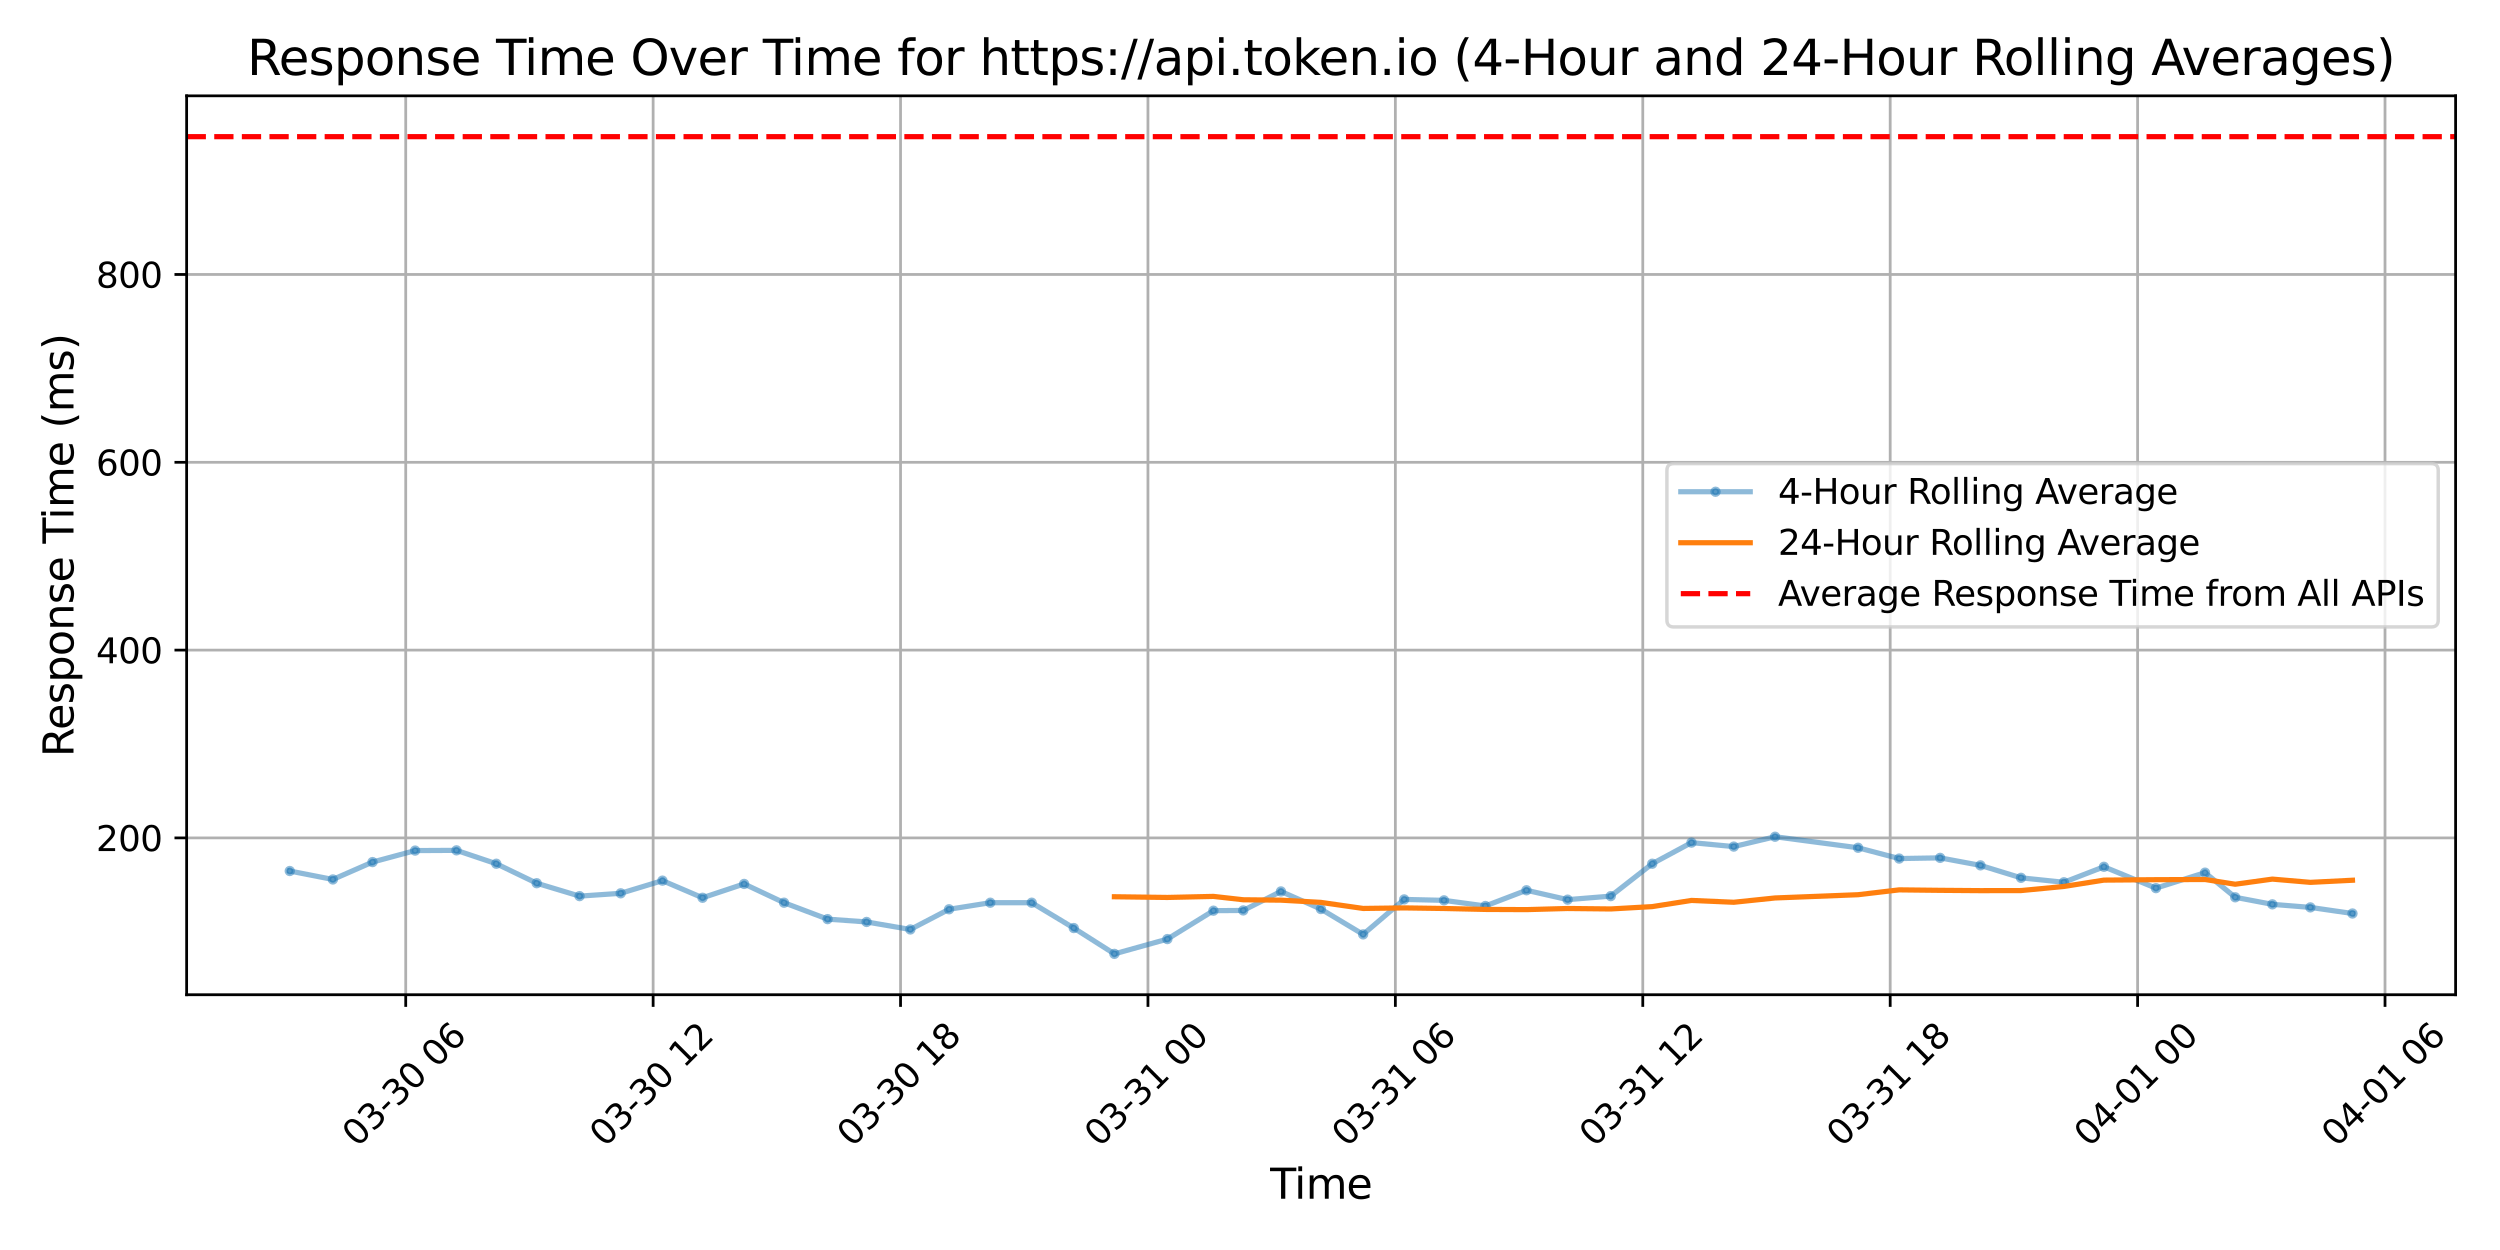 <?xml version="1.0" encoding="utf-8" standalone="no"?>
<!DOCTYPE svg PUBLIC "-//W3C//DTD SVG 1.1//EN"
  "http://www.w3.org/Graphics/SVG/1.1/DTD/svg11.dtd">
<svg xmlns:xlink="http://www.w3.org/1999/xlink" width="720pt" height="360pt" viewBox="0 0 720 360" xmlns="http://www.w3.org/2000/svg" version="1.1">
 <defs>
  <style type="text/css">*{stroke-linejoin: round; stroke-linecap: butt}</style>
 </defs>
 <g id="figure_1">
  <g id="patch_1">
   <path d="M 0 360 
L 720 360 
L 720 0 
L 0 0 
z
" style="fill: #ffffff"/>
  </g>
  <g id="axes_1">
   <g id="patch_2">
    <path d="M 53.75 286.483 
L 707.213 286.483 
L 707.213 27.6 
L 53.75 27.6 
z
" style="fill: #ffffff"/>
   </g>
   <g id="matplotlib.axis_1">
    <g id="xtick_1">
     <g id="line2d_1">
      <path d="M 116.847 286.483 
L 116.847 27.6 
" clip-path="url(#p7d3fec164c)" style="fill: none; stroke: #b0b0b0; stroke-width: 0.8; stroke-linecap: square"/>
     </g>
     <g id="line2d_2">
      <defs>
       <path id="m529eb845c0" d="M 0 0 
L 0 3.5 
" style="stroke: #000000; stroke-width: 0.8"/>
      </defs>
      <g>
       <use xlink:href="#m529eb845c0" x="116.847" y="286.483" style="stroke: #000000; stroke-width: 0.8"/>
      </g>
     </g>
     <g id="text_1">
      <!-- 03-30 06 -->
      <g transform="translate(102.902 330.649) rotate(-45) scale(0.1 -0.1)">
       <defs>
        <path id="DejaVuSans-30" d="M 2034 4250 
Q 1547 4250 1301 3770 
Q 1056 3291 1056 2328 
Q 1056 1369 1301 889 
Q 1547 409 2034 409 
Q 2525 409 2770 889 
Q 3016 1369 3016 2328 
Q 3016 3291 2770 3770 
Q 2525 4250 2034 4250 
z
M 2034 4750 
Q 2819 4750 3233 4129 
Q 3647 3509 3647 2328 
Q 3647 1150 3233 529 
Q 2819 -91 2034 -91 
Q 1250 -91 836 529 
Q 422 1150 422 2328 
Q 422 3509 836 4129 
Q 1250 4750 2034 4750 
z
" transform="scale(0.016)"/>
        <path id="DejaVuSans-33" d="M 2597 2516 
Q 3050 2419 3304 2112 
Q 3559 1806 3559 1356 
Q 3559 666 3084 287 
Q 2609 -91 1734 -91 
Q 1441 -91 1130 -33 
Q 819 25 488 141 
L 488 750 
Q 750 597 1062 519 
Q 1375 441 1716 441 
Q 2309 441 2620 675 
Q 2931 909 2931 1356 
Q 2931 1769 2642 2001 
Q 2353 2234 1838 2234 
L 1294 2234 
L 1294 2753 
L 1863 2753 
Q 2328 2753 2575 2939 
Q 2822 3125 2822 3475 
Q 2822 3834 2567 4026 
Q 2313 4219 1838 4219 
Q 1578 4219 1281 4162 
Q 984 4106 628 3988 
L 628 4550 
Q 988 4650 1302 4700 
Q 1616 4750 1894 4750 
Q 2613 4750 3031 4423 
Q 3450 4097 3450 3541 
Q 3450 3153 3228 2886 
Q 3006 2619 2597 2516 
z
" transform="scale(0.016)"/>
        <path id="DejaVuSans-2d" d="M 313 2009 
L 1997 2009 
L 1997 1497 
L 313 1497 
L 313 2009 
z
" transform="scale(0.016)"/>
        <path id="DejaVuSans-20" transform="scale(0.016)"/>
        <path id="DejaVuSans-36" d="M 2113 2584 
Q 1688 2584 1439 2293 
Q 1191 2003 1191 1497 
Q 1191 994 1439 701 
Q 1688 409 2113 409 
Q 2538 409 2786 701 
Q 3034 994 3034 1497 
Q 3034 2003 2786 2293 
Q 2538 2584 2113 2584 
z
M 3366 4563 
L 3366 3988 
Q 3128 4100 2886 4159 
Q 2644 4219 2406 4219 
Q 1781 4219 1451 3797 
Q 1122 3375 1075 2522 
Q 1259 2794 1537 2939 
Q 1816 3084 2150 3084 
Q 2853 3084 3261 2657 
Q 3669 2231 3669 1497 
Q 3669 778 3244 343 
Q 2819 -91 2113 -91 
Q 1303 -91 875 529 
Q 447 1150 447 2328 
Q 447 3434 972 4092 
Q 1497 4750 2381 4750 
Q 2619 4750 2861 4703 
Q 3103 4656 3366 4563 
z
" transform="scale(0.016)"/>
       </defs>
       <use xlink:href="#DejaVuSans-30"/>
       <use xlink:href="#DejaVuSans-33" x="63.623"/>
       <use xlink:href="#DejaVuSans-2d" x="127.246"/>
       <use xlink:href="#DejaVuSans-33" x="163.33"/>
       <use xlink:href="#DejaVuSans-30" x="226.953"/>
       <use xlink:href="#DejaVuSans-20" x="290.576"/>
       <use xlink:href="#DejaVuSans-30" x="322.363"/>
       <use xlink:href="#DejaVuSans-36" x="385.986"/>
      </g>
     </g>
    </g>
    <g id="xtick_2">
     <g id="line2d_3">
      <path d="M 188.102 286.483 
L 188.102 27.6 
" clip-path="url(#p7d3fec164c)" style="fill: none; stroke: #b0b0b0; stroke-width: 0.8; stroke-linecap: square"/>
     </g>
     <g id="line2d_4">
      <g>
       <use xlink:href="#m529eb845c0" x="188.102" y="286.483" style="stroke: #000000; stroke-width: 0.8"/>
      </g>
     </g>
     <g id="text_2">
      <!-- 03-30 12 -->
      <g transform="translate(174.157 330.649) rotate(-45) scale(0.1 -0.1)">
       <defs>
        <path id="DejaVuSans-31" d="M 794 531 
L 1825 531 
L 1825 4091 
L 703 3866 
L 703 4441 
L 1819 4666 
L 2450 4666 
L 2450 531 
L 3481 531 
L 3481 0 
L 794 0 
L 794 531 
z
" transform="scale(0.016)"/>
        <path id="DejaVuSans-32" d="M 1228 531 
L 3431 531 
L 3431 0 
L 469 0 
L 469 531 
Q 828 903 1448 1529 
Q 2069 2156 2228 2338 
Q 2531 2678 2651 2914 
Q 2772 3150 2772 3378 
Q 2772 3750 2511 3984 
Q 2250 4219 1831 4219 
Q 1534 4219 1204 4116 
Q 875 4013 500 3803 
L 500 4441 
Q 881 4594 1212 4672 
Q 1544 4750 1819 4750 
Q 2544 4750 2975 4387 
Q 3406 4025 3406 3419 
Q 3406 3131 3298 2873 
Q 3191 2616 2906 2266 
Q 2828 2175 2409 1742 
Q 1991 1309 1228 531 
z
" transform="scale(0.016)"/>
       </defs>
       <use xlink:href="#DejaVuSans-30"/>
       <use xlink:href="#DejaVuSans-33" x="63.623"/>
       <use xlink:href="#DejaVuSans-2d" x="127.246"/>
       <use xlink:href="#DejaVuSans-33" x="163.33"/>
       <use xlink:href="#DejaVuSans-30" x="226.953"/>
       <use xlink:href="#DejaVuSans-20" x="290.576"/>
       <use xlink:href="#DejaVuSans-31" x="322.363"/>
       <use xlink:href="#DejaVuSans-32" x="385.986"/>
      </g>
     </g>
    </g>
    <g id="xtick_3">
     <g id="line2d_5">
      <path d="M 259.356 286.483 
L 259.356 27.6 
" clip-path="url(#p7d3fec164c)" style="fill: none; stroke: #b0b0b0; stroke-width: 0.8; stroke-linecap: square"/>
     </g>
     <g id="line2d_6">
      <g>
       <use xlink:href="#m529eb845c0" x="259.356" y="286.483" style="stroke: #000000; stroke-width: 0.8"/>
      </g>
     </g>
     <g id="text_3">
      <!-- 03-30 18 -->
      <g transform="translate(245.411 330.649) rotate(-45) scale(0.1 -0.1)">
       <defs>
        <path id="DejaVuSans-38" d="M 2034 2216 
Q 1584 2216 1326 1975 
Q 1069 1734 1069 1313 
Q 1069 891 1326 650 
Q 1584 409 2034 409 
Q 2484 409 2743 651 
Q 3003 894 3003 1313 
Q 3003 1734 2745 1975 
Q 2488 2216 2034 2216 
z
M 1403 2484 
Q 997 2584 770 2862 
Q 544 3141 544 3541 
Q 544 4100 942 4425 
Q 1341 4750 2034 4750 
Q 2731 4750 3128 4425 
Q 3525 4100 3525 3541 
Q 3525 3141 3298 2862 
Q 3072 2584 2669 2484 
Q 3125 2378 3379 2068 
Q 3634 1759 3634 1313 
Q 3634 634 3220 271 
Q 2806 -91 2034 -91 
Q 1263 -91 848 271 
Q 434 634 434 1313 
Q 434 1759 690 2068 
Q 947 2378 1403 2484 
z
M 1172 3481 
Q 1172 3119 1398 2916 
Q 1625 2713 2034 2713 
Q 2441 2713 2670 2916 
Q 2900 3119 2900 3481 
Q 2900 3844 2670 4047 
Q 2441 4250 2034 4250 
Q 1625 4250 1398 4047 
Q 1172 3844 1172 3481 
z
" transform="scale(0.016)"/>
       </defs>
       <use xlink:href="#DejaVuSans-30"/>
       <use xlink:href="#DejaVuSans-33" x="63.623"/>
       <use xlink:href="#DejaVuSans-2d" x="127.246"/>
       <use xlink:href="#DejaVuSans-33" x="163.33"/>
       <use xlink:href="#DejaVuSans-30" x="226.953"/>
       <use xlink:href="#DejaVuSans-20" x="290.576"/>
       <use xlink:href="#DejaVuSans-31" x="322.363"/>
       <use xlink:href="#DejaVuSans-38" x="385.986"/>
      </g>
     </g>
    </g>
    <g id="xtick_4">
     <g id="line2d_7">
      <path d="M 330.611 286.483 
L 330.611 27.6 
" clip-path="url(#p7d3fec164c)" style="fill: none; stroke: #b0b0b0; stroke-width: 0.8; stroke-linecap: square"/>
     </g>
     <g id="line2d_8">
      <g>
       <use xlink:href="#m529eb845c0" x="330.611" y="286.483" style="stroke: #000000; stroke-width: 0.8"/>
      </g>
     </g>
     <g id="text_4">
      <!-- 03-31 00 -->
      <g transform="translate(316.666 330.649) rotate(-45) scale(0.1 -0.1)">
       <use xlink:href="#DejaVuSans-30"/>
       <use xlink:href="#DejaVuSans-33" x="63.623"/>
       <use xlink:href="#DejaVuSans-2d" x="127.246"/>
       <use xlink:href="#DejaVuSans-33" x="163.33"/>
       <use xlink:href="#DejaVuSans-31" x="226.953"/>
       <use xlink:href="#DejaVuSans-20" x="290.576"/>
       <use xlink:href="#DejaVuSans-30" x="322.363"/>
       <use xlink:href="#DejaVuSans-30" x="385.986"/>
      </g>
     </g>
    </g>
    <g id="xtick_5">
     <g id="line2d_9">
      <path d="M 401.865 286.483 
L 401.865 27.6 
" clip-path="url(#p7d3fec164c)" style="fill: none; stroke: #b0b0b0; stroke-width: 0.8; stroke-linecap: square"/>
     </g>
     <g id="line2d_10">
      <g>
       <use xlink:href="#m529eb845c0" x="401.865" y="286.483" style="stroke: #000000; stroke-width: 0.8"/>
      </g>
     </g>
     <g id="text_5">
      <!-- 03-31 06 -->
      <g transform="translate(387.921 330.649) rotate(-45) scale(0.1 -0.1)">
       <use xlink:href="#DejaVuSans-30"/>
       <use xlink:href="#DejaVuSans-33" x="63.623"/>
       <use xlink:href="#DejaVuSans-2d" x="127.246"/>
       <use xlink:href="#DejaVuSans-33" x="163.33"/>
       <use xlink:href="#DejaVuSans-31" x="226.953"/>
       <use xlink:href="#DejaVuSans-20" x="290.576"/>
       <use xlink:href="#DejaVuSans-30" x="322.363"/>
       <use xlink:href="#DejaVuSans-36" x="385.986"/>
      </g>
     </g>
    </g>
    <g id="xtick_6">
     <g id="line2d_11">
      <path d="M 473.12 286.483 
L 473.12 27.6 
" clip-path="url(#p7d3fec164c)" style="fill: none; stroke: #b0b0b0; stroke-width: 0.8; stroke-linecap: square"/>
     </g>
     <g id="line2d_12">
      <g>
       <use xlink:href="#m529eb845c0" x="473.12" y="286.483" style="stroke: #000000; stroke-width: 0.8"/>
      </g>
     </g>
     <g id="text_6">
      <!-- 03-31 12 -->
      <g transform="translate(459.175 330.649) rotate(-45) scale(0.1 -0.1)">
       <use xlink:href="#DejaVuSans-30"/>
       <use xlink:href="#DejaVuSans-33" x="63.623"/>
       <use xlink:href="#DejaVuSans-2d" x="127.246"/>
       <use xlink:href="#DejaVuSans-33" x="163.33"/>
       <use xlink:href="#DejaVuSans-31" x="226.953"/>
       <use xlink:href="#DejaVuSans-20" x="290.576"/>
       <use xlink:href="#DejaVuSans-31" x="322.363"/>
       <use xlink:href="#DejaVuSans-32" x="385.986"/>
      </g>
     </g>
    </g>
    <g id="xtick_7">
     <g id="line2d_13">
      <path d="M 544.375 286.483 
L 544.375 27.6 
" clip-path="url(#p7d3fec164c)" style="fill: none; stroke: #b0b0b0; stroke-width: 0.8; stroke-linecap: square"/>
     </g>
     <g id="line2d_14">
      <g>
       <use xlink:href="#m529eb845c0" x="544.375" y="286.483" style="stroke: #000000; stroke-width: 0.8"/>
      </g>
     </g>
     <g id="text_7">
      <!-- 03-31 18 -->
      <g transform="translate(530.43 330.649) rotate(-45) scale(0.1 -0.1)">
       <use xlink:href="#DejaVuSans-30"/>
       <use xlink:href="#DejaVuSans-33" x="63.623"/>
       <use xlink:href="#DejaVuSans-2d" x="127.246"/>
       <use xlink:href="#DejaVuSans-33" x="163.33"/>
       <use xlink:href="#DejaVuSans-31" x="226.953"/>
       <use xlink:href="#DejaVuSans-20" x="290.576"/>
       <use xlink:href="#DejaVuSans-31" x="322.363"/>
       <use xlink:href="#DejaVuSans-38" x="385.986"/>
      </g>
     </g>
    </g>
    <g id="xtick_8">
     <g id="line2d_15">
      <path d="M 615.629 286.483 
L 615.629 27.6 
" clip-path="url(#p7d3fec164c)" style="fill: none; stroke: #b0b0b0; stroke-width: 0.8; stroke-linecap: square"/>
     </g>
     <g id="line2d_16">
      <g>
       <use xlink:href="#m529eb845c0" x="615.629" y="286.483" style="stroke: #000000; stroke-width: 0.8"/>
      </g>
     </g>
     <g id="text_8">
      <!-- 04-01 00 -->
      <g transform="translate(601.684 330.649) rotate(-45) scale(0.1 -0.1)">
       <defs>
        <path id="DejaVuSans-34" d="M 2419 4116 
L 825 1625 
L 2419 1625 
L 2419 4116 
z
M 2253 4666 
L 3047 4666 
L 3047 1625 
L 3713 1625 
L 3713 1100 
L 3047 1100 
L 3047 0 
L 2419 0 
L 2419 1100 
L 313 1100 
L 313 1709 
L 2253 4666 
z
" transform="scale(0.016)"/>
       </defs>
       <use xlink:href="#DejaVuSans-30"/>
       <use xlink:href="#DejaVuSans-34" x="63.623"/>
       <use xlink:href="#DejaVuSans-2d" x="127.246"/>
       <use xlink:href="#DejaVuSans-30" x="163.33"/>
       <use xlink:href="#DejaVuSans-31" x="226.953"/>
       <use xlink:href="#DejaVuSans-20" x="290.576"/>
       <use xlink:href="#DejaVuSans-30" x="322.363"/>
       <use xlink:href="#DejaVuSans-30" x="385.986"/>
      </g>
     </g>
    </g>
    <g id="xtick_9">
     <g id="line2d_17">
      <path d="M 686.884 286.483 
L 686.884 27.6 
" clip-path="url(#p7d3fec164c)" style="fill: none; stroke: #b0b0b0; stroke-width: 0.8; stroke-linecap: square"/>
     </g>
     <g id="line2d_18">
      <g>
       <use xlink:href="#m529eb845c0" x="686.884" y="286.483" style="stroke: #000000; stroke-width: 0.8"/>
      </g>
     </g>
     <g id="text_9">
      <!-- 04-01 06 -->
      <g transform="translate(672.939 330.649) rotate(-45) scale(0.1 -0.1)">
       <use xlink:href="#DejaVuSans-30"/>
       <use xlink:href="#DejaVuSans-34" x="63.623"/>
       <use xlink:href="#DejaVuSans-2d" x="127.246"/>
       <use xlink:href="#DejaVuSans-30" x="163.33"/>
       <use xlink:href="#DejaVuSans-31" x="226.953"/>
       <use xlink:href="#DejaVuSans-20" x="290.576"/>
       <use xlink:href="#DejaVuSans-30" x="322.363"/>
       <use xlink:href="#DejaVuSans-36" x="385.986"/>
      </g>
     </g>
    </g>
    <g id="text_10">
     <!-- Time -->
     <g transform="translate(365.801 345.237) scale(0.12 -0.12)">
      <defs>
       <path id="DejaVuSans-54" d="M -19 4666 
L 3928 4666 
L 3928 4134 
L 2272 4134 
L 2272 0 
L 1638 0 
L 1638 4134 
L -19 4134 
L -19 4666 
z
" transform="scale(0.016)"/>
       <path id="DejaVuSans-69" d="M 603 3500 
L 1178 3500 
L 1178 0 
L 603 0 
L 603 3500 
z
M 603 4863 
L 1178 4863 
L 1178 4134 
L 603 4134 
L 603 4863 
z
" transform="scale(0.016)"/>
       <path id="DejaVuSans-6d" d="M 3328 2828 
Q 3544 3216 3844 3400 
Q 4144 3584 4550 3584 
Q 5097 3584 5394 3201 
Q 5691 2819 5691 2113 
L 5691 0 
L 5113 0 
L 5113 2094 
Q 5113 2597 4934 2840 
Q 4756 3084 4391 3084 
Q 3944 3084 3684 2787 
Q 3425 2491 3425 1978 
L 3425 0 
L 2847 0 
L 2847 2094 
Q 2847 2600 2669 2842 
Q 2491 3084 2119 3084 
Q 1678 3084 1418 2786 
Q 1159 2488 1159 1978 
L 1159 0 
L 581 0 
L 581 3500 
L 1159 3500 
L 1159 2956 
Q 1356 3278 1631 3431 
Q 1906 3584 2284 3584 
Q 2666 3584 2933 3390 
Q 3200 3197 3328 2828 
z
" transform="scale(0.016)"/>
       <path id="DejaVuSans-65" d="M 3597 1894 
L 3597 1613 
L 953 1613 
Q 991 1019 1311 708 
Q 1631 397 2203 397 
Q 2534 397 2845 478 
Q 3156 559 3463 722 
L 3463 178 
Q 3153 47 2828 -22 
Q 2503 -91 2169 -91 
Q 1331 -91 842 396 
Q 353 884 353 1716 
Q 353 2575 817 3079 
Q 1281 3584 2069 3584 
Q 2775 3584 3186 3129 
Q 3597 2675 3597 1894 
z
M 3022 2063 
Q 3016 2534 2758 2815 
Q 2500 3097 2075 3097 
Q 1594 3097 1305 2825 
Q 1016 2553 972 2059 
L 3022 2063 
z
" transform="scale(0.016)"/>
      </defs>
      <use xlink:href="#DejaVuSans-54"/>
      <use xlink:href="#DejaVuSans-69" x="57.959"/>
      <use xlink:href="#DejaVuSans-6d" x="85.742"/>
      <use xlink:href="#DejaVuSans-65" x="183.154"/>
     </g>
    </g>
   </g>
   <g id="matplotlib.axis_2">
    <g id="ytick_1">
     <g id="line2d_19">
      <path d="M 53.75 241.317 
L 707.213 241.317 
" clip-path="url(#p7d3fec164c)" style="fill: none; stroke: #b0b0b0; stroke-width: 0.8; stroke-linecap: square"/>
     </g>
     <g id="line2d_20">
      <defs>
       <path id="mb386c0e38c" d="M 0 0 
L -3.5 0 
" style="stroke: #000000; stroke-width: 0.8"/>
      </defs>
      <g>
       <use xlink:href="#mb386c0e38c" x="53.75" y="241.317" style="stroke: #000000; stroke-width: 0.8"/>
      </g>
     </g>
     <g id="text_11">
      <!-- 200 -->
      <g transform="translate(27.663 245.116) scale(0.1 -0.1)">
       <use xlink:href="#DejaVuSans-32"/>
       <use xlink:href="#DejaVuSans-30" x="63.623"/>
       <use xlink:href="#DejaVuSans-30" x="127.246"/>
      </g>
     </g>
    </g>
    <g id="ytick_2">
     <g id="line2d_21">
      <path d="M 53.75 187.229 
L 707.213 187.229 
" clip-path="url(#p7d3fec164c)" style="fill: none; stroke: #b0b0b0; stroke-width: 0.8; stroke-linecap: square"/>
     </g>
     <g id="line2d_22">
      <g>
       <use xlink:href="#mb386c0e38c" x="53.75" y="187.229" style="stroke: #000000; stroke-width: 0.8"/>
      </g>
     </g>
     <g id="text_12">
      <!-- 400 -->
      <g transform="translate(27.663 191.028) scale(0.1 -0.1)">
       <use xlink:href="#DejaVuSans-34"/>
       <use xlink:href="#DejaVuSans-30" x="63.623"/>
       <use xlink:href="#DejaVuSans-30" x="127.246"/>
      </g>
     </g>
    </g>
    <g id="ytick_3">
     <g id="line2d_23">
      <path d="M 53.75 133.141 
L 707.213 133.141 
" clip-path="url(#p7d3fec164c)" style="fill: none; stroke: #b0b0b0; stroke-width: 0.8; stroke-linecap: square"/>
     </g>
     <g id="line2d_24">
      <g>
       <use xlink:href="#mb386c0e38c" x="53.75" y="133.141" style="stroke: #000000; stroke-width: 0.8"/>
      </g>
     </g>
     <g id="text_13">
      <!-- 600 -->
      <g transform="translate(27.663 136.94) scale(0.1 -0.1)">
       <use xlink:href="#DejaVuSans-36"/>
       <use xlink:href="#DejaVuSans-30" x="63.623"/>
       <use xlink:href="#DejaVuSans-30" x="127.246"/>
      </g>
     </g>
    </g>
    <g id="ytick_4">
     <g id="line2d_25">
      <path d="M 53.75 79.053 
L 707.213 79.053 
" clip-path="url(#p7d3fec164c)" style="fill: none; stroke: #b0b0b0; stroke-width: 0.8; stroke-linecap: square"/>
     </g>
     <g id="line2d_26">
      <g>
       <use xlink:href="#mb386c0e38c" x="53.75" y="79.053" style="stroke: #000000; stroke-width: 0.8"/>
      </g>
     </g>
     <g id="text_14">
      <!-- 800 -->
      <g transform="translate(27.663 82.852) scale(0.1 -0.1)">
       <use xlink:href="#DejaVuSans-38"/>
       <use xlink:href="#DejaVuSans-30" x="63.623"/>
       <use xlink:href="#DejaVuSans-30" x="127.246"/>
      </g>
     </g>
    </g>
    <g id="text_15">
     <!-- Response Time (ms) -->
     <g transform="translate(21.167 218.005) rotate(-90) scale(0.12 -0.12)">
      <defs>
       <path id="DejaVuSans-52" d="M 2841 2188 
Q 3044 2119 3236 1894 
Q 3428 1669 3622 1275 
L 4263 0 
L 3584 0 
L 2988 1197 
Q 2756 1666 2539 1819 
Q 2322 1972 1947 1972 
L 1259 1972 
L 1259 0 
L 628 0 
L 628 4666 
L 2053 4666 
Q 2853 4666 3247 4331 
Q 3641 3997 3641 3322 
Q 3641 2881 3436 2590 
Q 3231 2300 2841 2188 
z
M 1259 4147 
L 1259 2491 
L 2053 2491 
Q 2509 2491 2742 2702 
Q 2975 2913 2975 3322 
Q 2975 3731 2742 3939 
Q 2509 4147 2053 4147 
L 1259 4147 
z
" transform="scale(0.016)"/>
       <path id="DejaVuSans-73" d="M 2834 3397 
L 2834 2853 
Q 2591 2978 2328 3040 
Q 2066 3103 1784 3103 
Q 1356 3103 1142 2972 
Q 928 2841 928 2578 
Q 928 2378 1081 2264 
Q 1234 2150 1697 2047 
L 1894 2003 
Q 2506 1872 2764 1633 
Q 3022 1394 3022 966 
Q 3022 478 2636 193 
Q 2250 -91 1575 -91 
Q 1294 -91 989 -36 
Q 684 19 347 128 
L 347 722 
Q 666 556 975 473 
Q 1284 391 1588 391 
Q 1994 391 2212 530 
Q 2431 669 2431 922 
Q 2431 1156 2273 1281 
Q 2116 1406 1581 1522 
L 1381 1569 
Q 847 1681 609 1914 
Q 372 2147 372 2553 
Q 372 3047 722 3315 
Q 1072 3584 1716 3584 
Q 2034 3584 2315 3537 
Q 2597 3491 2834 3397 
z
" transform="scale(0.016)"/>
       <path id="DejaVuSans-70" d="M 1159 525 
L 1159 -1331 
L 581 -1331 
L 581 3500 
L 1159 3500 
L 1159 2969 
Q 1341 3281 1617 3432 
Q 1894 3584 2278 3584 
Q 2916 3584 3314 3078 
Q 3713 2572 3713 1747 
Q 3713 922 3314 415 
Q 2916 -91 2278 -91 
Q 1894 -91 1617 61 
Q 1341 213 1159 525 
z
M 3116 1747 
Q 3116 2381 2855 2742 
Q 2594 3103 2138 3103 
Q 1681 3103 1420 2742 
Q 1159 2381 1159 1747 
Q 1159 1113 1420 752 
Q 1681 391 2138 391 
Q 2594 391 2855 752 
Q 3116 1113 3116 1747 
z
" transform="scale(0.016)"/>
       <path id="DejaVuSans-6f" d="M 1959 3097 
Q 1497 3097 1228 2736 
Q 959 2375 959 1747 
Q 959 1119 1226 758 
Q 1494 397 1959 397 
Q 2419 397 2687 759 
Q 2956 1122 2956 1747 
Q 2956 2369 2687 2733 
Q 2419 3097 1959 3097 
z
M 1959 3584 
Q 2709 3584 3137 3096 
Q 3566 2609 3566 1747 
Q 3566 888 3137 398 
Q 2709 -91 1959 -91 
Q 1206 -91 779 398 
Q 353 888 353 1747 
Q 353 2609 779 3096 
Q 1206 3584 1959 3584 
z
" transform="scale(0.016)"/>
       <path id="DejaVuSans-6e" d="M 3513 2113 
L 3513 0 
L 2938 0 
L 2938 2094 
Q 2938 2591 2744 2837 
Q 2550 3084 2163 3084 
Q 1697 3084 1428 2787 
Q 1159 2491 1159 1978 
L 1159 0 
L 581 0 
L 581 3500 
L 1159 3500 
L 1159 2956 
Q 1366 3272 1645 3428 
Q 1925 3584 2291 3584 
Q 2894 3584 3203 3211 
Q 3513 2838 3513 2113 
z
" transform="scale(0.016)"/>
       <path id="DejaVuSans-28" d="M 1984 4856 
Q 1566 4138 1362 3434 
Q 1159 2731 1159 2009 
Q 1159 1288 1364 580 
Q 1569 -128 1984 -844 
L 1484 -844 
Q 1016 -109 783 600 
Q 550 1309 550 2009 
Q 550 2706 781 3412 
Q 1013 4119 1484 4856 
L 1984 4856 
z
" transform="scale(0.016)"/>
       <path id="DejaVuSans-29" d="M 513 4856 
L 1013 4856 
Q 1481 4119 1714 3412 
Q 1947 2706 1947 2009 
Q 1947 1309 1714 600 
Q 1481 -109 1013 -844 
L 513 -844 
Q 928 -128 1133 580 
Q 1338 1288 1338 2009 
Q 1338 2731 1133 3434 
Q 928 4138 513 4856 
z
" transform="scale(0.016)"/>
      </defs>
      <use xlink:href="#DejaVuSans-52"/>
      <use xlink:href="#DejaVuSans-65" x="64.982"/>
      <use xlink:href="#DejaVuSans-73" x="126.506"/>
      <use xlink:href="#DejaVuSans-70" x="178.605"/>
      <use xlink:href="#DejaVuSans-6f" x="242.082"/>
      <use xlink:href="#DejaVuSans-6e" x="303.264"/>
      <use xlink:href="#DejaVuSans-73" x="366.643"/>
      <use xlink:href="#DejaVuSans-65" x="418.742"/>
      <use xlink:href="#DejaVuSans-20" x="480.266"/>
      <use xlink:href="#DejaVuSans-54" x="512.053"/>
      <use xlink:href="#DejaVuSans-69" x="570.012"/>
      <use xlink:href="#DejaVuSans-6d" x="597.795"/>
      <use xlink:href="#DejaVuSans-65" x="695.207"/>
      <use xlink:href="#DejaVuSans-20" x="756.73"/>
      <use xlink:href="#DejaVuSans-28" x="788.518"/>
      <use xlink:href="#DejaVuSans-6d" x="827.531"/>
      <use xlink:href="#DejaVuSans-73" x="924.943"/>
      <use xlink:href="#DejaVuSans-29" x="977.043"/>
     </g>
    </g>
   </g>
   <g id="line2d_27">
    <path d="M 83.453 250.85 
L 95.865 253.284 
L 107.286 248.281 
L 119.556 244.968 
L 131.468 244.9 
L 142.932 248.754 
L 154.571 254.365 
L 166.911 258.084 
L 178.759 257.273 
L 190.786 253.622 
L 202.335 258.557 
L 214.308 254.568 
L 225.802 259.977 
L 238.34 264.71 
L 249.578 265.521 
L 262.177 267.685 
L 273.326 261.87 
L 285.199 259.977 
L 297.132 259.977 
L 309.245 267.279 
L 320.945 274.716 
L 336.203 270.457 
L 349.464 262.276 
L 358.055 262.208 
L 368.912 256.732 
L 380.415 261.803 
L 392.586 269.104 
L 404.402 259.031 
L 415.873 259.301 
L 427.791 260.924 
L 439.626 256.394 
L 451.472 259.098 
L 463.899 258.084 
L 475.84 248.754 
L 487.146 242.669 
L 499.323 243.818 
L 511.215 240.979 
L 535.12 244.156 
L 546.962 247.266 
L 558.755 247.064 
L 570.372 249.227 
L 582.047 252.81 
L 594.403 254.095 
L 605.931 249.633 
L 620.909 255.785 
L 635.046 251.323 
L 643.745 258.422 
L 654.434 260.45 
L 665.382 261.329 
L 677.51 263.087 
" clip-path="url(#p7d3fec164c)" style="fill: none; stroke: #1f77b4; stroke-opacity: 0.5; stroke-width: 1.5; stroke-linecap: square"/>
    <defs>
     <path id="mb42836e12a" d="M 0 1 
C 0.265 1 0.52 0.895 0.707 0.707 
C 0.895 0.52 1 0.265 1 0 
C 1 -0.265 0.895 -0.52 0.707 -0.707 
C 0.52 -0.895 0.265 -1 0 -1 
C -0.265 -1 -0.52 -0.895 -0.707 -0.707 
C -0.895 -0.52 -1 -0.265 -1 0 
C -1 0.265 -0.895 0.52 -0.707 0.707 
C -0.52 0.895 -0.265 1 0 1 
z
" style="stroke: #1f77b4; stroke-opacity: 0.5"/>
    </defs>
    <g clip-path="url(#p7d3fec164c)">
     <use xlink:href="#mb42836e12a" x="83.453" y="250.85" style="fill: #1f77b4; fill-opacity: 0.5; stroke: #1f77b4; stroke-opacity: 0.5"/>
     <use xlink:href="#mb42836e12a" x="95.865" y="253.284" style="fill: #1f77b4; fill-opacity: 0.5; stroke: #1f77b4; stroke-opacity: 0.5"/>
     <use xlink:href="#mb42836e12a" x="107.286" y="248.281" style="fill: #1f77b4; fill-opacity: 0.5; stroke: #1f77b4; stroke-opacity: 0.5"/>
     <use xlink:href="#mb42836e12a" x="119.556" y="244.968" style="fill: #1f77b4; fill-opacity: 0.5; stroke: #1f77b4; stroke-opacity: 0.5"/>
     <use xlink:href="#mb42836e12a" x="131.468" y="244.9" style="fill: #1f77b4; fill-opacity: 0.5; stroke: #1f77b4; stroke-opacity: 0.5"/>
     <use xlink:href="#mb42836e12a" x="142.932" y="248.754" style="fill: #1f77b4; fill-opacity: 0.5; stroke: #1f77b4; stroke-opacity: 0.5"/>
     <use xlink:href="#mb42836e12a" x="154.571" y="254.365" style="fill: #1f77b4; fill-opacity: 0.5; stroke: #1f77b4; stroke-opacity: 0.5"/>
     <use xlink:href="#mb42836e12a" x="166.911" y="258.084" style="fill: #1f77b4; fill-opacity: 0.5; stroke: #1f77b4; stroke-opacity: 0.5"/>
     <use xlink:href="#mb42836e12a" x="178.759" y="257.273" style="fill: #1f77b4; fill-opacity: 0.5; stroke: #1f77b4; stroke-opacity: 0.5"/>
     <use xlink:href="#mb42836e12a" x="190.786" y="253.622" style="fill: #1f77b4; fill-opacity: 0.5; stroke: #1f77b4; stroke-opacity: 0.5"/>
     <use xlink:href="#mb42836e12a" x="202.335" y="258.557" style="fill: #1f77b4; fill-opacity: 0.5; stroke: #1f77b4; stroke-opacity: 0.5"/>
     <use xlink:href="#mb42836e12a" x="214.308" y="254.568" style="fill: #1f77b4; fill-opacity: 0.5; stroke: #1f77b4; stroke-opacity: 0.5"/>
     <use xlink:href="#mb42836e12a" x="225.802" y="259.977" style="fill: #1f77b4; fill-opacity: 0.5; stroke: #1f77b4; stroke-opacity: 0.5"/>
     <use xlink:href="#mb42836e12a" x="238.34" y="264.71" style="fill: #1f77b4; fill-opacity: 0.5; stroke: #1f77b4; stroke-opacity: 0.5"/>
     <use xlink:href="#mb42836e12a" x="249.578" y="265.521" style="fill: #1f77b4; fill-opacity: 0.5; stroke: #1f77b4; stroke-opacity: 0.5"/>
     <use xlink:href="#mb42836e12a" x="262.177" y="267.685" style="fill: #1f77b4; fill-opacity: 0.5; stroke: #1f77b4; stroke-opacity: 0.5"/>
     <use xlink:href="#mb42836e12a" x="273.326" y="261.87" style="fill: #1f77b4; fill-opacity: 0.5; stroke: #1f77b4; stroke-opacity: 0.5"/>
     <use xlink:href="#mb42836e12a" x="285.199" y="259.977" style="fill: #1f77b4; fill-opacity: 0.5; stroke: #1f77b4; stroke-opacity: 0.5"/>
     <use xlink:href="#mb42836e12a" x="297.132" y="259.977" style="fill: #1f77b4; fill-opacity: 0.5; stroke: #1f77b4; stroke-opacity: 0.5"/>
     <use xlink:href="#mb42836e12a" x="309.245" y="267.279" style="fill: #1f77b4; fill-opacity: 0.5; stroke: #1f77b4; stroke-opacity: 0.5"/>
     <use xlink:href="#mb42836e12a" x="320.945" y="274.716" style="fill: #1f77b4; fill-opacity: 0.5; stroke: #1f77b4; stroke-opacity: 0.5"/>
     <use xlink:href="#mb42836e12a" x="336.203" y="270.457" style="fill: #1f77b4; fill-opacity: 0.5; stroke: #1f77b4; stroke-opacity: 0.5"/>
     <use xlink:href="#mb42836e12a" x="349.464" y="262.276" style="fill: #1f77b4; fill-opacity: 0.5; stroke: #1f77b4; stroke-opacity: 0.5"/>
     <use xlink:href="#mb42836e12a" x="358.055" y="262.208" style="fill: #1f77b4; fill-opacity: 0.5; stroke: #1f77b4; stroke-opacity: 0.5"/>
     <use xlink:href="#mb42836e12a" x="368.912" y="256.732" style="fill: #1f77b4; fill-opacity: 0.5; stroke: #1f77b4; stroke-opacity: 0.5"/>
     <use xlink:href="#mb42836e12a" x="380.415" y="261.803" style="fill: #1f77b4; fill-opacity: 0.5; stroke: #1f77b4; stroke-opacity: 0.5"/>
     <use xlink:href="#mb42836e12a" x="392.586" y="269.104" style="fill: #1f77b4; fill-opacity: 0.5; stroke: #1f77b4; stroke-opacity: 0.5"/>
     <use xlink:href="#mb42836e12a" x="404.402" y="259.031" style="fill: #1f77b4; fill-opacity: 0.5; stroke: #1f77b4; stroke-opacity: 0.5"/>
     <use xlink:href="#mb42836e12a" x="415.873" y="259.301" style="fill: #1f77b4; fill-opacity: 0.5; stroke: #1f77b4; stroke-opacity: 0.5"/>
     <use xlink:href="#mb42836e12a" x="427.791" y="260.924" style="fill: #1f77b4; fill-opacity: 0.5; stroke: #1f77b4; stroke-opacity: 0.5"/>
     <use xlink:href="#mb42836e12a" x="439.626" y="256.394" style="fill: #1f77b4; fill-opacity: 0.5; stroke: #1f77b4; stroke-opacity: 0.5"/>
     <use xlink:href="#mb42836e12a" x="451.472" y="259.098" style="fill: #1f77b4; fill-opacity: 0.5; stroke: #1f77b4; stroke-opacity: 0.5"/>
     <use xlink:href="#mb42836e12a" x="463.899" y="258.084" style="fill: #1f77b4; fill-opacity: 0.5; stroke: #1f77b4; stroke-opacity: 0.5"/>
     <use xlink:href="#mb42836e12a" x="475.84" y="248.754" style="fill: #1f77b4; fill-opacity: 0.5; stroke: #1f77b4; stroke-opacity: 0.5"/>
     <use xlink:href="#mb42836e12a" x="487.146" y="242.669" style="fill: #1f77b4; fill-opacity: 0.5; stroke: #1f77b4; stroke-opacity: 0.5"/>
     <use xlink:href="#mb42836e12a" x="499.323" y="243.818" style="fill: #1f77b4; fill-opacity: 0.5; stroke: #1f77b4; stroke-opacity: 0.5"/>
     <use xlink:href="#mb42836e12a" x="511.215" y="240.979" style="fill: #1f77b4; fill-opacity: 0.5; stroke: #1f77b4; stroke-opacity: 0.5"/>
     <use xlink:href="#mb42836e12a" x="535.12" y="244.156" style="fill: #1f77b4; fill-opacity: 0.5; stroke: #1f77b4; stroke-opacity: 0.5"/>
     <use xlink:href="#mb42836e12a" x="546.962" y="247.266" style="fill: #1f77b4; fill-opacity: 0.5; stroke: #1f77b4; stroke-opacity: 0.5"/>
     <use xlink:href="#mb42836e12a" x="558.755" y="247.064" style="fill: #1f77b4; fill-opacity: 0.5; stroke: #1f77b4; stroke-opacity: 0.5"/>
     <use xlink:href="#mb42836e12a" x="570.372" y="249.227" style="fill: #1f77b4; fill-opacity: 0.5; stroke: #1f77b4; stroke-opacity: 0.5"/>
     <use xlink:href="#mb42836e12a" x="582.047" y="252.81" style="fill: #1f77b4; fill-opacity: 0.5; stroke: #1f77b4; stroke-opacity: 0.5"/>
     <use xlink:href="#mb42836e12a" x="594.403" y="254.095" style="fill: #1f77b4; fill-opacity: 0.5; stroke: #1f77b4; stroke-opacity: 0.5"/>
     <use xlink:href="#mb42836e12a" x="605.931" y="249.633" style="fill: #1f77b4; fill-opacity: 0.5; stroke: #1f77b4; stroke-opacity: 0.5"/>
     <use xlink:href="#mb42836e12a" x="620.909" y="255.785" style="fill: #1f77b4; fill-opacity: 0.5; stroke: #1f77b4; stroke-opacity: 0.5"/>
     <use xlink:href="#mb42836e12a" x="635.046" y="251.323" style="fill: #1f77b4; fill-opacity: 0.5; stroke: #1f77b4; stroke-opacity: 0.5"/>
     <use xlink:href="#mb42836e12a" x="643.745" y="258.422" style="fill: #1f77b4; fill-opacity: 0.5; stroke: #1f77b4; stroke-opacity: 0.5"/>
     <use xlink:href="#mb42836e12a" x="654.434" y="260.45" style="fill: #1f77b4; fill-opacity: 0.5; stroke: #1f77b4; stroke-opacity: 0.5"/>
     <use xlink:href="#mb42836e12a" x="665.382" y="261.329" style="fill: #1f77b4; fill-opacity: 0.5; stroke: #1f77b4; stroke-opacity: 0.5"/>
     <use xlink:href="#mb42836e12a" x="677.51" y="263.087" style="fill: #1f77b4; fill-opacity: 0.5; stroke: #1f77b4; stroke-opacity: 0.5"/>
    </g>
   </g>
   <g id="line2d_28">
    <path d="M 320.945 258.264 
L 336.203 258.467 
L 349.464 258.163 
L 358.055 259.132 
L 368.912 259.245 
L 380.415 259.887 
L 392.586 261.634 
L 404.402 261.476 
L 415.873 261.645 
L 427.791 261.915 
L 439.626 261.972 
L 451.472 261.645 
L 463.899 261.78 
L 475.84 261.104 
L 487.146 259.323 
L 499.323 259.853 
L 511.215 258.614 
L 535.12 257.678 
L 546.962 256.281 
L 558.755 256.416 
L 570.372 256.506 
L 582.047 256.484 
L 594.403 255.301 
L 605.931 253.475 
L 620.909 253.351 
L 635.046 253.295 
L 643.745 254.658 
L 654.434 253.182 
L 665.382 254.118 
L 677.51 253.509 
" clip-path="url(#p7d3fec164c)" style="fill: none; stroke: #ff7f0e; stroke-width: 1.5; stroke-linecap: square"/>
   </g>
   <g id="line2d_29">
    <path d="M 53.75 39.367 
L 707.213 39.367 
" clip-path="url(#p7d3fec164c)" style="fill: none; stroke-dasharray: 5.55,2.4; stroke-dashoffset: 0; stroke: #ff0000; stroke-width: 1.5"/>
   </g>
   <g id="patch_3">
    <path d="M 53.75 286.483 
L 53.75 27.6 
" style="fill: none; stroke: #000000; stroke-width: 0.8; stroke-linejoin: miter; stroke-linecap: square"/>
   </g>
   <g id="patch_4">
    <path d="M 707.213 286.483 
L 707.213 27.6 
" style="fill: none; stroke: #000000; stroke-width: 0.8; stroke-linejoin: miter; stroke-linecap: square"/>
   </g>
   <g id="patch_5">
    <path d="M 53.75 286.483 
L 707.213 286.483 
" style="fill: none; stroke: #000000; stroke-width: 0.8; stroke-linejoin: miter; stroke-linecap: square"/>
   </g>
   <g id="patch_6">
    <path d="M 53.75 27.6 
L 707.213 27.6 
" style="fill: none; stroke: #000000; stroke-width: 0.8; stroke-linejoin: miter; stroke-linecap: square"/>
   </g>
   <g id="text_16">
    <!-- Response Time Over Time for https://api.token.io (4-Hour and 24-Hour Rolling Averages) -->
    <g transform="translate(71.177 21.6) scale(0.14 -0.14)">
     <defs>
      <path id="DejaVuSans-4f" d="M 2522 4238 
Q 1834 4238 1429 3725 
Q 1025 3213 1025 2328 
Q 1025 1447 1429 934 
Q 1834 422 2522 422 
Q 3209 422 3611 934 
Q 4013 1447 4013 2328 
Q 4013 3213 3611 3725 
Q 3209 4238 2522 4238 
z
M 2522 4750 
Q 3503 4750 4090 4092 
Q 4678 3434 4678 2328 
Q 4678 1225 4090 567 
Q 3503 -91 2522 -91 
Q 1538 -91 948 565 
Q 359 1222 359 2328 
Q 359 3434 948 4092 
Q 1538 4750 2522 4750 
z
" transform="scale(0.016)"/>
      <path id="DejaVuSans-76" d="M 191 3500 
L 800 3500 
L 1894 563 
L 2988 3500 
L 3597 3500 
L 2284 0 
L 1503 0 
L 191 3500 
z
" transform="scale(0.016)"/>
      <path id="DejaVuSans-72" d="M 2631 2963 
Q 2534 3019 2420 3045 
Q 2306 3072 2169 3072 
Q 1681 3072 1420 2755 
Q 1159 2438 1159 1844 
L 1159 0 
L 581 0 
L 581 3500 
L 1159 3500 
L 1159 2956 
Q 1341 3275 1631 3429 
Q 1922 3584 2338 3584 
Q 2397 3584 2469 3576 
Q 2541 3569 2628 3553 
L 2631 2963 
z
" transform="scale(0.016)"/>
      <path id="DejaVuSans-66" d="M 2375 4863 
L 2375 4384 
L 1825 4384 
Q 1516 4384 1395 4259 
Q 1275 4134 1275 3809 
L 1275 3500 
L 2222 3500 
L 2222 3053 
L 1275 3053 
L 1275 0 
L 697 0 
L 697 3053 
L 147 3053 
L 147 3500 
L 697 3500 
L 697 3744 
Q 697 4328 969 4595 
Q 1241 4863 1831 4863 
L 2375 4863 
z
" transform="scale(0.016)"/>
      <path id="DejaVuSans-68" d="M 3513 2113 
L 3513 0 
L 2938 0 
L 2938 2094 
Q 2938 2591 2744 2837 
Q 2550 3084 2163 3084 
Q 1697 3084 1428 2787 
Q 1159 2491 1159 1978 
L 1159 0 
L 581 0 
L 581 4863 
L 1159 4863 
L 1159 2956 
Q 1366 3272 1645 3428 
Q 1925 3584 2291 3584 
Q 2894 3584 3203 3211 
Q 3513 2838 3513 2113 
z
" transform="scale(0.016)"/>
      <path id="DejaVuSans-74" d="M 1172 4494 
L 1172 3500 
L 2356 3500 
L 2356 3053 
L 1172 3053 
L 1172 1153 
Q 1172 725 1289 603 
Q 1406 481 1766 481 
L 2356 481 
L 2356 0 
L 1766 0 
Q 1100 0 847 248 
Q 594 497 594 1153 
L 594 3053 
L 172 3053 
L 172 3500 
L 594 3500 
L 594 4494 
L 1172 4494 
z
" transform="scale(0.016)"/>
      <path id="DejaVuSans-3a" d="M 750 794 
L 1409 794 
L 1409 0 
L 750 0 
L 750 794 
z
M 750 3309 
L 1409 3309 
L 1409 2516 
L 750 2516 
L 750 3309 
z
" transform="scale(0.016)"/>
      <path id="DejaVuSans-2f" d="M 1625 4666 
L 2156 4666 
L 531 -594 
L 0 -594 
L 1625 4666 
z
" transform="scale(0.016)"/>
      <path id="DejaVuSans-61" d="M 2194 1759 
Q 1497 1759 1228 1600 
Q 959 1441 959 1056 
Q 959 750 1161 570 
Q 1363 391 1709 391 
Q 2188 391 2477 730 
Q 2766 1069 2766 1631 
L 2766 1759 
L 2194 1759 
z
M 3341 1997 
L 3341 0 
L 2766 0 
L 2766 531 
Q 2569 213 2275 61 
Q 1981 -91 1556 -91 
Q 1019 -91 701 211 
Q 384 513 384 1019 
Q 384 1609 779 1909 
Q 1175 2209 1959 2209 
L 2766 2209 
L 2766 2266 
Q 2766 2663 2505 2880 
Q 2244 3097 1772 3097 
Q 1472 3097 1187 3025 
Q 903 2953 641 2809 
L 641 3341 
Q 956 3463 1253 3523 
Q 1550 3584 1831 3584 
Q 2591 3584 2966 3190 
Q 3341 2797 3341 1997 
z
" transform="scale(0.016)"/>
      <path id="DejaVuSans-2e" d="M 684 794 
L 1344 794 
L 1344 0 
L 684 0 
L 684 794 
z
" transform="scale(0.016)"/>
      <path id="DejaVuSans-6b" d="M 581 4863 
L 1159 4863 
L 1159 1991 
L 2875 3500 
L 3609 3500 
L 1753 1863 
L 3688 0 
L 2938 0 
L 1159 1709 
L 1159 0 
L 581 0 
L 581 4863 
z
" transform="scale(0.016)"/>
      <path id="DejaVuSans-48" d="M 628 4666 
L 1259 4666 
L 1259 2753 
L 3553 2753 
L 3553 4666 
L 4184 4666 
L 4184 0 
L 3553 0 
L 3553 2222 
L 1259 2222 
L 1259 0 
L 628 0 
L 628 4666 
z
" transform="scale(0.016)"/>
      <path id="DejaVuSans-75" d="M 544 1381 
L 544 3500 
L 1119 3500 
L 1119 1403 
Q 1119 906 1312 657 
Q 1506 409 1894 409 
Q 2359 409 2629 706 
Q 2900 1003 2900 1516 
L 2900 3500 
L 3475 3500 
L 3475 0 
L 2900 0 
L 2900 538 
Q 2691 219 2414 64 
Q 2138 -91 1772 -91 
Q 1169 -91 856 284 
Q 544 659 544 1381 
z
M 1991 3584 
L 1991 3584 
z
" transform="scale(0.016)"/>
      <path id="DejaVuSans-64" d="M 2906 2969 
L 2906 4863 
L 3481 4863 
L 3481 0 
L 2906 0 
L 2906 525 
Q 2725 213 2448 61 
Q 2172 -91 1784 -91 
Q 1150 -91 751 415 
Q 353 922 353 1747 
Q 353 2572 751 3078 
Q 1150 3584 1784 3584 
Q 2172 3584 2448 3432 
Q 2725 3281 2906 2969 
z
M 947 1747 
Q 947 1113 1208 752 
Q 1469 391 1925 391 
Q 2381 391 2643 752 
Q 2906 1113 2906 1747 
Q 2906 2381 2643 2742 
Q 2381 3103 1925 3103 
Q 1469 3103 1208 2742 
Q 947 2381 947 1747 
z
" transform="scale(0.016)"/>
      <path id="DejaVuSans-6c" d="M 603 4863 
L 1178 4863 
L 1178 0 
L 603 0 
L 603 4863 
z
" transform="scale(0.016)"/>
      <path id="DejaVuSans-67" d="M 2906 1791 
Q 2906 2416 2648 2759 
Q 2391 3103 1925 3103 
Q 1463 3103 1205 2759 
Q 947 2416 947 1791 
Q 947 1169 1205 825 
Q 1463 481 1925 481 
Q 2391 481 2648 825 
Q 2906 1169 2906 1791 
z
M 3481 434 
Q 3481 -459 3084 -895 
Q 2688 -1331 1869 -1331 
Q 1566 -1331 1297 -1286 
Q 1028 -1241 775 -1147 
L 775 -588 
Q 1028 -725 1275 -790 
Q 1522 -856 1778 -856 
Q 2344 -856 2625 -561 
Q 2906 -266 2906 331 
L 2906 616 
Q 2728 306 2450 153 
Q 2172 0 1784 0 
Q 1141 0 747 490 
Q 353 981 353 1791 
Q 353 2603 747 3093 
Q 1141 3584 1784 3584 
Q 2172 3584 2450 3431 
Q 2728 3278 2906 2969 
L 2906 3500 
L 3481 3500 
L 3481 434 
z
" transform="scale(0.016)"/>
      <path id="DejaVuSans-41" d="M 2188 4044 
L 1331 1722 
L 3047 1722 
L 2188 4044 
z
M 1831 4666 
L 2547 4666 
L 4325 0 
L 3669 0 
L 3244 1197 
L 1141 1197 
L 716 0 
L 50 0 
L 1831 4666 
z
" transform="scale(0.016)"/>
     </defs>
     <use xlink:href="#DejaVuSans-52"/>
     <use xlink:href="#DejaVuSans-65" x="64.982"/>
     <use xlink:href="#DejaVuSans-73" x="126.506"/>
     <use xlink:href="#DejaVuSans-70" x="178.605"/>
     <use xlink:href="#DejaVuSans-6f" x="242.082"/>
     <use xlink:href="#DejaVuSans-6e" x="303.264"/>
     <use xlink:href="#DejaVuSans-73" x="366.643"/>
     <use xlink:href="#DejaVuSans-65" x="418.742"/>
     <use xlink:href="#DejaVuSans-20" x="480.266"/>
     <use xlink:href="#DejaVuSans-54" x="512.053"/>
     <use xlink:href="#DejaVuSans-69" x="570.012"/>
     <use xlink:href="#DejaVuSans-6d" x="597.795"/>
     <use xlink:href="#DejaVuSans-65" x="695.207"/>
     <use xlink:href="#DejaVuSans-20" x="756.73"/>
     <use xlink:href="#DejaVuSans-4f" x="788.518"/>
     <use xlink:href="#DejaVuSans-76" x="867.229"/>
     <use xlink:href="#DejaVuSans-65" x="926.408"/>
     <use xlink:href="#DejaVuSans-72" x="987.932"/>
     <use xlink:href="#DejaVuSans-20" x="1029.045"/>
     <use xlink:href="#DejaVuSans-54" x="1060.832"/>
     <use xlink:href="#DejaVuSans-69" x="1118.791"/>
     <use xlink:href="#DejaVuSans-6d" x="1146.574"/>
     <use xlink:href="#DejaVuSans-65" x="1243.986"/>
     <use xlink:href="#DejaVuSans-20" x="1305.51"/>
     <use xlink:href="#DejaVuSans-66" x="1337.297"/>
     <use xlink:href="#DejaVuSans-6f" x="1372.502"/>
     <use xlink:href="#DejaVuSans-72" x="1433.684"/>
     <use xlink:href="#DejaVuSans-20" x="1474.797"/>
     <use xlink:href="#DejaVuSans-68" x="1506.584"/>
     <use xlink:href="#DejaVuSans-74" x="1569.963"/>
     <use xlink:href="#DejaVuSans-74" x="1609.172"/>
     <use xlink:href="#DejaVuSans-70" x="1648.381"/>
     <use xlink:href="#DejaVuSans-73" x="1711.857"/>
     <use xlink:href="#DejaVuSans-3a" x="1763.957"/>
     <use xlink:href="#DejaVuSans-2f" x="1797.648"/>
     <use xlink:href="#DejaVuSans-2f" x="1831.34"/>
     <use xlink:href="#DejaVuSans-61" x="1865.031"/>
     <use xlink:href="#DejaVuSans-70" x="1926.311"/>
     <use xlink:href="#DejaVuSans-69" x="1989.787"/>
     <use xlink:href="#DejaVuSans-2e" x="2017.57"/>
     <use xlink:href="#DejaVuSans-74" x="2049.357"/>
     <use xlink:href="#DejaVuSans-6f" x="2088.566"/>
     <use xlink:href="#DejaVuSans-6b" x="2149.748"/>
     <use xlink:href="#DejaVuSans-65" x="2204.033"/>
     <use xlink:href="#DejaVuSans-6e" x="2265.557"/>
     <use xlink:href="#DejaVuSans-2e" x="2328.936"/>
     <use xlink:href="#DejaVuSans-69" x="2360.723"/>
     <use xlink:href="#DejaVuSans-6f" x="2388.506"/>
     <use xlink:href="#DejaVuSans-20" x="2449.688"/>
     <use xlink:href="#DejaVuSans-28" x="2481.475"/>
     <use xlink:href="#DejaVuSans-34" x="2520.488"/>
     <use xlink:href="#DejaVuSans-2d" x="2584.111"/>
     <use xlink:href="#DejaVuSans-48" x="2620.195"/>
     <use xlink:href="#DejaVuSans-6f" x="2695.391"/>
     <use xlink:href="#DejaVuSans-75" x="2756.572"/>
     <use xlink:href="#DejaVuSans-72" x="2819.951"/>
     <use xlink:href="#DejaVuSans-20" x="2861.064"/>
     <use xlink:href="#DejaVuSans-61" x="2892.852"/>
     <use xlink:href="#DejaVuSans-6e" x="2954.131"/>
     <use xlink:href="#DejaVuSans-64" x="3017.51"/>
     <use xlink:href="#DejaVuSans-20" x="3080.986"/>
     <use xlink:href="#DejaVuSans-32" x="3112.773"/>
     <use xlink:href="#DejaVuSans-34" x="3176.396"/>
     <use xlink:href="#DejaVuSans-2d" x="3240.02"/>
     <use xlink:href="#DejaVuSans-48" x="3276.104"/>
     <use xlink:href="#DejaVuSans-6f" x="3351.299"/>
     <use xlink:href="#DejaVuSans-75" x="3412.48"/>
     <use xlink:href="#DejaVuSans-72" x="3475.859"/>
     <use xlink:href="#DejaVuSans-20" x="3516.973"/>
     <use xlink:href="#DejaVuSans-52" x="3548.76"/>
     <use xlink:href="#DejaVuSans-6f" x="3613.742"/>
     <use xlink:href="#DejaVuSans-6c" x="3674.924"/>
     <use xlink:href="#DejaVuSans-6c" x="3702.707"/>
     <use xlink:href="#DejaVuSans-69" x="3730.49"/>
     <use xlink:href="#DejaVuSans-6e" x="3758.273"/>
     <use xlink:href="#DejaVuSans-67" x="3821.652"/>
     <use xlink:href="#DejaVuSans-20" x="3885.129"/>
     <use xlink:href="#DejaVuSans-41" x="3916.916"/>
     <use xlink:href="#DejaVuSans-76" x="3979.449"/>
     <use xlink:href="#DejaVuSans-65" x="4038.629"/>
     <use xlink:href="#DejaVuSans-72" x="4100.152"/>
     <use xlink:href="#DejaVuSans-61" x="4141.266"/>
     <use xlink:href="#DejaVuSans-67" x="4202.545"/>
     <use xlink:href="#DejaVuSans-65" x="4266.021"/>
     <use xlink:href="#DejaVuSans-73" x="4327.545"/>
     <use xlink:href="#DejaVuSans-29" x="4379.645"/>
    </g>
   </g>
   <g id="legend_1">
    <g id="patch_7">
     <path d="M 482.069 180.559 
L 700.213 180.559 
Q 702.213 180.559 702.213 178.559 
L 702.213 135.525 
Q 702.213 133.525 700.213 133.525 
L 482.069 133.525 
Q 480.069 133.525 480.069 135.525 
L 480.069 178.559 
Q 480.069 180.559 482.069 180.559 
z
" style="fill: #ffffff; opacity: 0.8; stroke: #cccccc; stroke-linejoin: miter"/>
    </g>
    <g id="line2d_30">
     <path d="M 484.069 141.623 
L 494.069 141.623 
L 504.069 141.623 
" style="fill: none; stroke: #1f77b4; stroke-opacity: 0.5; stroke-width: 1.5; stroke-linecap: square"/>
     <g>
      <use xlink:href="#mb42836e12a" x="494.069" y="141.623" style="fill: #1f77b4; fill-opacity: 0.5; stroke: #1f77b4; stroke-opacity: 0.5"/>
     </g>
    </g>
    <g id="text_17">
     <!-- 4-Hour Rolling Average -->
     <g transform="translate(512.069 145.123) scale(0.1 -0.1)">
      <use xlink:href="#DejaVuSans-34"/>
      <use xlink:href="#DejaVuSans-2d" x="63.623"/>
      <use xlink:href="#DejaVuSans-48" x="99.707"/>
      <use xlink:href="#DejaVuSans-6f" x="174.902"/>
      <use xlink:href="#DejaVuSans-75" x="236.084"/>
      <use xlink:href="#DejaVuSans-72" x="299.463"/>
      <use xlink:href="#DejaVuSans-20" x="340.576"/>
      <use xlink:href="#DejaVuSans-52" x="372.363"/>
      <use xlink:href="#DejaVuSans-6f" x="437.346"/>
      <use xlink:href="#DejaVuSans-6c" x="498.527"/>
      <use xlink:href="#DejaVuSans-6c" x="526.311"/>
      <use xlink:href="#DejaVuSans-69" x="554.094"/>
      <use xlink:href="#DejaVuSans-6e" x="581.877"/>
      <use xlink:href="#DejaVuSans-67" x="645.256"/>
      <use xlink:href="#DejaVuSans-20" x="708.732"/>
      <use xlink:href="#DejaVuSans-41" x="740.52"/>
      <use xlink:href="#DejaVuSans-76" x="803.053"/>
      <use xlink:href="#DejaVuSans-65" x="862.232"/>
      <use xlink:href="#DejaVuSans-72" x="923.756"/>
      <use xlink:href="#DejaVuSans-61" x="964.869"/>
      <use xlink:href="#DejaVuSans-67" x="1026.148"/>
      <use xlink:href="#DejaVuSans-65" x="1089.625"/>
     </g>
    </g>
    <g id="line2d_31">
     <path d="M 484.069 156.301 
L 494.069 156.301 
L 504.069 156.301 
" style="fill: none; stroke: #ff7f0e; stroke-width: 1.5; stroke-linecap: square"/>
    </g>
    <g id="text_18">
     <!-- 24-Hour Rolling Average -->
     <g transform="translate(512.069 159.801) scale(0.1 -0.1)">
      <use xlink:href="#DejaVuSans-32"/>
      <use xlink:href="#DejaVuSans-34" x="63.623"/>
      <use xlink:href="#DejaVuSans-2d" x="127.246"/>
      <use xlink:href="#DejaVuSans-48" x="163.33"/>
      <use xlink:href="#DejaVuSans-6f" x="238.525"/>
      <use xlink:href="#DejaVuSans-75" x="299.707"/>
      <use xlink:href="#DejaVuSans-72" x="363.086"/>
      <use xlink:href="#DejaVuSans-20" x="404.199"/>
      <use xlink:href="#DejaVuSans-52" x="435.986"/>
      <use xlink:href="#DejaVuSans-6f" x="500.969"/>
      <use xlink:href="#DejaVuSans-6c" x="562.15"/>
      <use xlink:href="#DejaVuSans-6c" x="589.934"/>
      <use xlink:href="#DejaVuSans-69" x="617.717"/>
      <use xlink:href="#DejaVuSans-6e" x="645.5"/>
      <use xlink:href="#DejaVuSans-67" x="708.879"/>
      <use xlink:href="#DejaVuSans-20" x="772.355"/>
      <use xlink:href="#DejaVuSans-41" x="804.143"/>
      <use xlink:href="#DejaVuSans-76" x="866.676"/>
      <use xlink:href="#DejaVuSans-65" x="925.855"/>
      <use xlink:href="#DejaVuSans-72" x="987.379"/>
      <use xlink:href="#DejaVuSans-61" x="1028.492"/>
      <use xlink:href="#DejaVuSans-67" x="1089.771"/>
      <use xlink:href="#DejaVuSans-65" x="1153.248"/>
     </g>
    </g>
    <g id="line2d_32">
     <path d="M 484.069 170.979 
L 494.069 170.979 
L 504.069 170.979 
" style="fill: none; stroke-dasharray: 5.55,2.4; stroke-dashoffset: 0; stroke: #ff0000; stroke-width: 1.5"/>
    </g>
    <g id="text_19">
     <!-- Average Response Time from All APIs -->
     <g transform="translate(512.069 174.479) scale(0.1 -0.1)">
      <defs>
       <path id="DejaVuSans-50" d="M 1259 4147 
L 1259 2394 
L 2053 2394 
Q 2494 2394 2734 2622 
Q 2975 2850 2975 3272 
Q 2975 3691 2734 3919 
Q 2494 4147 2053 4147 
L 1259 4147 
z
M 628 4666 
L 2053 4666 
Q 2838 4666 3239 4311 
Q 3641 3956 3641 3272 
Q 3641 2581 3239 2228 
Q 2838 1875 2053 1875 
L 1259 1875 
L 1259 0 
L 628 0 
L 628 4666 
z
" transform="scale(0.016)"/>
       <path id="DejaVuSans-49" d="M 628 4666 
L 1259 4666 
L 1259 0 
L 628 0 
L 628 4666 
z
" transform="scale(0.016)"/>
      </defs>
      <use xlink:href="#DejaVuSans-41"/>
      <use xlink:href="#DejaVuSans-76" x="62.533"/>
      <use xlink:href="#DejaVuSans-65" x="121.713"/>
      <use xlink:href="#DejaVuSans-72" x="183.236"/>
      <use xlink:href="#DejaVuSans-61" x="224.35"/>
      <use xlink:href="#DejaVuSans-67" x="285.629"/>
      <use xlink:href="#DejaVuSans-65" x="349.105"/>
      <use xlink:href="#DejaVuSans-20" x="410.629"/>
      <use xlink:href="#DejaVuSans-52" x="442.416"/>
      <use xlink:href="#DejaVuSans-65" x="507.398"/>
      <use xlink:href="#DejaVuSans-73" x="568.922"/>
      <use xlink:href="#DejaVuSans-70" x="621.021"/>
      <use xlink:href="#DejaVuSans-6f" x="684.498"/>
      <use xlink:href="#DejaVuSans-6e" x="745.68"/>
      <use xlink:href="#DejaVuSans-73" x="809.059"/>
      <use xlink:href="#DejaVuSans-65" x="861.158"/>
      <use xlink:href="#DejaVuSans-20" x="922.682"/>
      <use xlink:href="#DejaVuSans-54" x="954.469"/>
      <use xlink:href="#DejaVuSans-69" x="1012.428"/>
      <use xlink:href="#DejaVuSans-6d" x="1040.211"/>
      <use xlink:href="#DejaVuSans-65" x="1137.623"/>
      <use xlink:href="#DejaVuSans-20" x="1199.146"/>
      <use xlink:href="#DejaVuSans-66" x="1230.934"/>
      <use xlink:href="#DejaVuSans-72" x="1266.139"/>
      <use xlink:href="#DejaVuSans-6f" x="1305.002"/>
      <use xlink:href="#DejaVuSans-6d" x="1366.184"/>
      <use xlink:href="#DejaVuSans-20" x="1463.596"/>
      <use xlink:href="#DejaVuSans-41" x="1495.383"/>
      <use xlink:href="#DejaVuSans-6c" x="1563.791"/>
      <use xlink:href="#DejaVuSans-6c" x="1591.574"/>
      <use xlink:href="#DejaVuSans-20" x="1619.357"/>
      <use xlink:href="#DejaVuSans-41" x="1651.145"/>
      <use xlink:href="#DejaVuSans-50" x="1719.553"/>
      <use xlink:href="#DejaVuSans-49" x="1779.855"/>
      <use xlink:href="#DejaVuSans-73" x="1809.348"/>
     </g>
    </g>
   </g>
  </g>
 </g>
 <defs>
  <clipPath id="p7d3fec164c">
   <rect x="53.75" y="27.6" width="653.463" height="258.883"/>
  </clipPath>
 </defs>
</svg>
